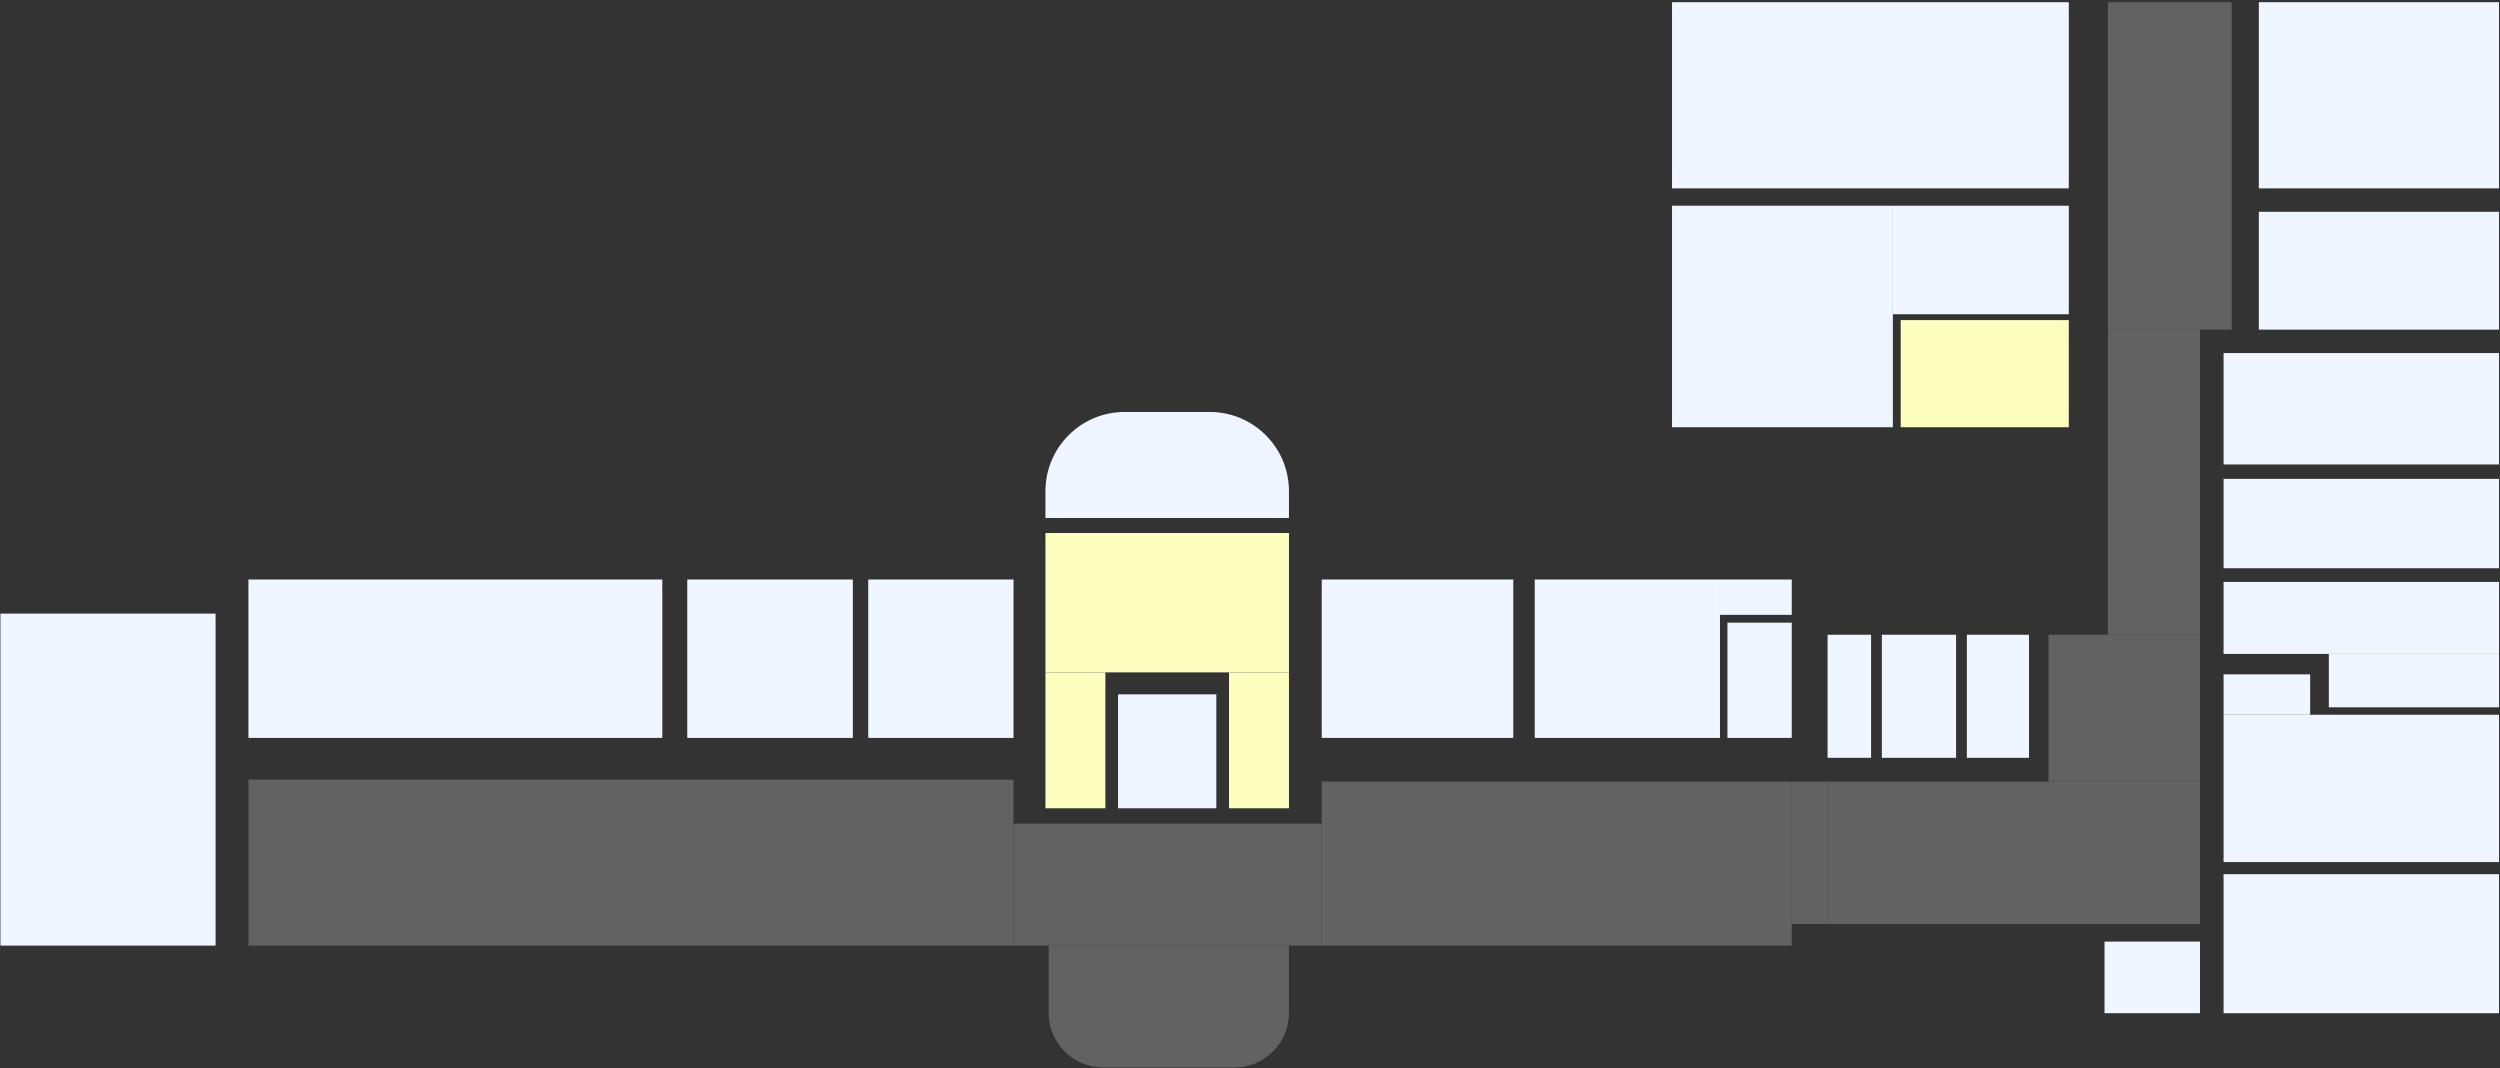 <svg width="1051" height="449" viewBox="0 0 1051 449" fill="none" xmlns="http://www.w3.org/2000/svg">
<rect x="0" y="0" width="1051" height="449" fill="#333333" stroke="none"/>
<g id="Puz_0">
<rect id="3" x="104.435" y="243.626" width="173.997" height="66.585" fill="#EFF6FF"/>
<rect id="1" x="0.183" y="257.967" width="90.449" height="139.567" fill="#EFF6FF"/>
<rect id="4" x="288.919" y="243.626" width="69.618" height="66.585" fill="#EFF6FF"/>
<rect id="5" x="365.002" y="243.626" width="61.091" height="66.585" fill="#EFF6FF"/>
<rect id="8" x="470.041" y="291.899" width="41.304" height="47.903" fill="#EFF6FF"/>
<g id="6">
<path d="M516.684 282.669H541.879V339.802H516.684V282.669Z" fill="#FDFFC1"/>
<path d="M439.505 282.669H464.701V339.802H439.505V282.669Z" fill="#FDFFC1"/>
<path d="M439.505 224.082H541.879V282.669H439.505V224.082Z" fill="#FDFFC1"/>
</g>
<g id="2">
<path d="M104.435 327.751H426.093V397.534H104.435V327.751Z" fill="#626262"/>
<path d="M426.092 346.283H555.66V397.533L426.093 397.534L426.092 346.283Z" fill="#626262"/>
<path d="M440.875 397.533H541.879V425.783C541.879 438.486 531.582 448.783 518.879 448.783H463.875C451.172 448.783 440.875 438.486 440.875 425.783V397.533Z" fill="#626262"/>
<path d="M555.661 328.57H753.253V397.534H555.661V328.57Z" fill="#626262"/>
<path d="M753.253 328.57H768.313V388.46H753.252L753.253 328.57Z" fill="#626262"/>
<path d="M768.313 328.57H924.876V388.46H768.313V328.57Z" fill="#626262"/>
<path d="M861.211 266.853H924.876V328.57L861.211 328.57V266.853Z" fill="#626262"/>
<path d="M886.157 138.58H924.876L924.876 266.853L886.157 266.854V138.58Z" fill="#626262"/>
<path d="M886.157 0.925H938.194V138.58L886.157 138.58V0.925Z" fill="#626262"/>
</g>
<rect id="9" x="555.661" y="243.626" width="80.525" height="66.585" fill="#EFF6FF"/>
<path id="7" d="M439.505 206.486C439.505 188.099 454.411 173.193 472.798 173.193H508.587C526.974 173.193 541.879 188.099 541.879 206.486V217.767H439.505V206.486Z" fill="#EFF6FF"/>
<rect id="11" x="726.209" y="261.764" width="27.044" height="48.447" fill="#EFF6FF"/>
<rect id="15" x="799.052" y="134.579" width="70.67" height="45.027" fill="#FDFFC1"/>
<g id="10">
<path d="M645.208 243.626H723.081V310.211H645.208V243.626Z" fill="#EFF6FF"/>
<path d="M723.081 243.626H753.252V258.479H723.081V243.626Z" fill="#EFF6FF"/>
</g>
<rect id="12" x="768.314" y="266.853" width="18.289" height="51.73" fill="#EFF6FF"/>
<rect id="13" x="791.136" y="266.853" width="31.198" height="51.73" fill="#EFF6FF"/>
<rect id="14" x="826.868" y="266.853" width="26.126" height="51.73" fill="#EFF6FF"/>
<rect id="16" x="934.792" y="367.508" width="115.8" height="58.449" fill="#EFF6FF"/>
<rect id="17" x="934.792" y="201.323" width="115.8" height="37.567" fill="#EFF6FF"/>
<rect id="18" x="884.735" y="395.851" width="40.142" height="30.105" fill="#EFF6FF"/>
<rect id="19" x="934.792" y="148.421" width="115.8" height="46.841" fill="#EFF6FF"/>
<rect id="20" x="949.617" y="89.04" width="100.975" height="49.54" fill="#EFF6FF"/>
<rect id="21" x="949.617" y="0.925" width="100.975" height="78.274" fill="#EFF6FF"/>
<rect id="22" x="702.917" y="0.925" width="166.806" height="78.274" fill="#EFF6FF"/>
<g id="23">
<path d="M702.917 86.486H795.766V179.605H702.917V86.486Z" fill="#EFF6FF"/>
<path d="M795.766 86.486H869.722V132.101H795.766V86.486Z" fill="#EFF6FF"/>
</g>
<g id="24">
<path d="M934.792 244.642H1050.59V274.9H934.792V244.642Z" fill="#EFF6FF"/>
<path d="M979.043 274.9H1050.59V297.358H979.043V274.9Z" fill="#EFF6FF"/>
</g>
<g id="25">
<path d="M934.792 300.485H1050.59V362.413H934.792V300.485Z" fill="#EFF6FF"/>
<path d="M934.792 283.505H971.192V300.485H934.792V283.505Z" fill="#EFF6FF"/>
</g>
</g>
</svg>
